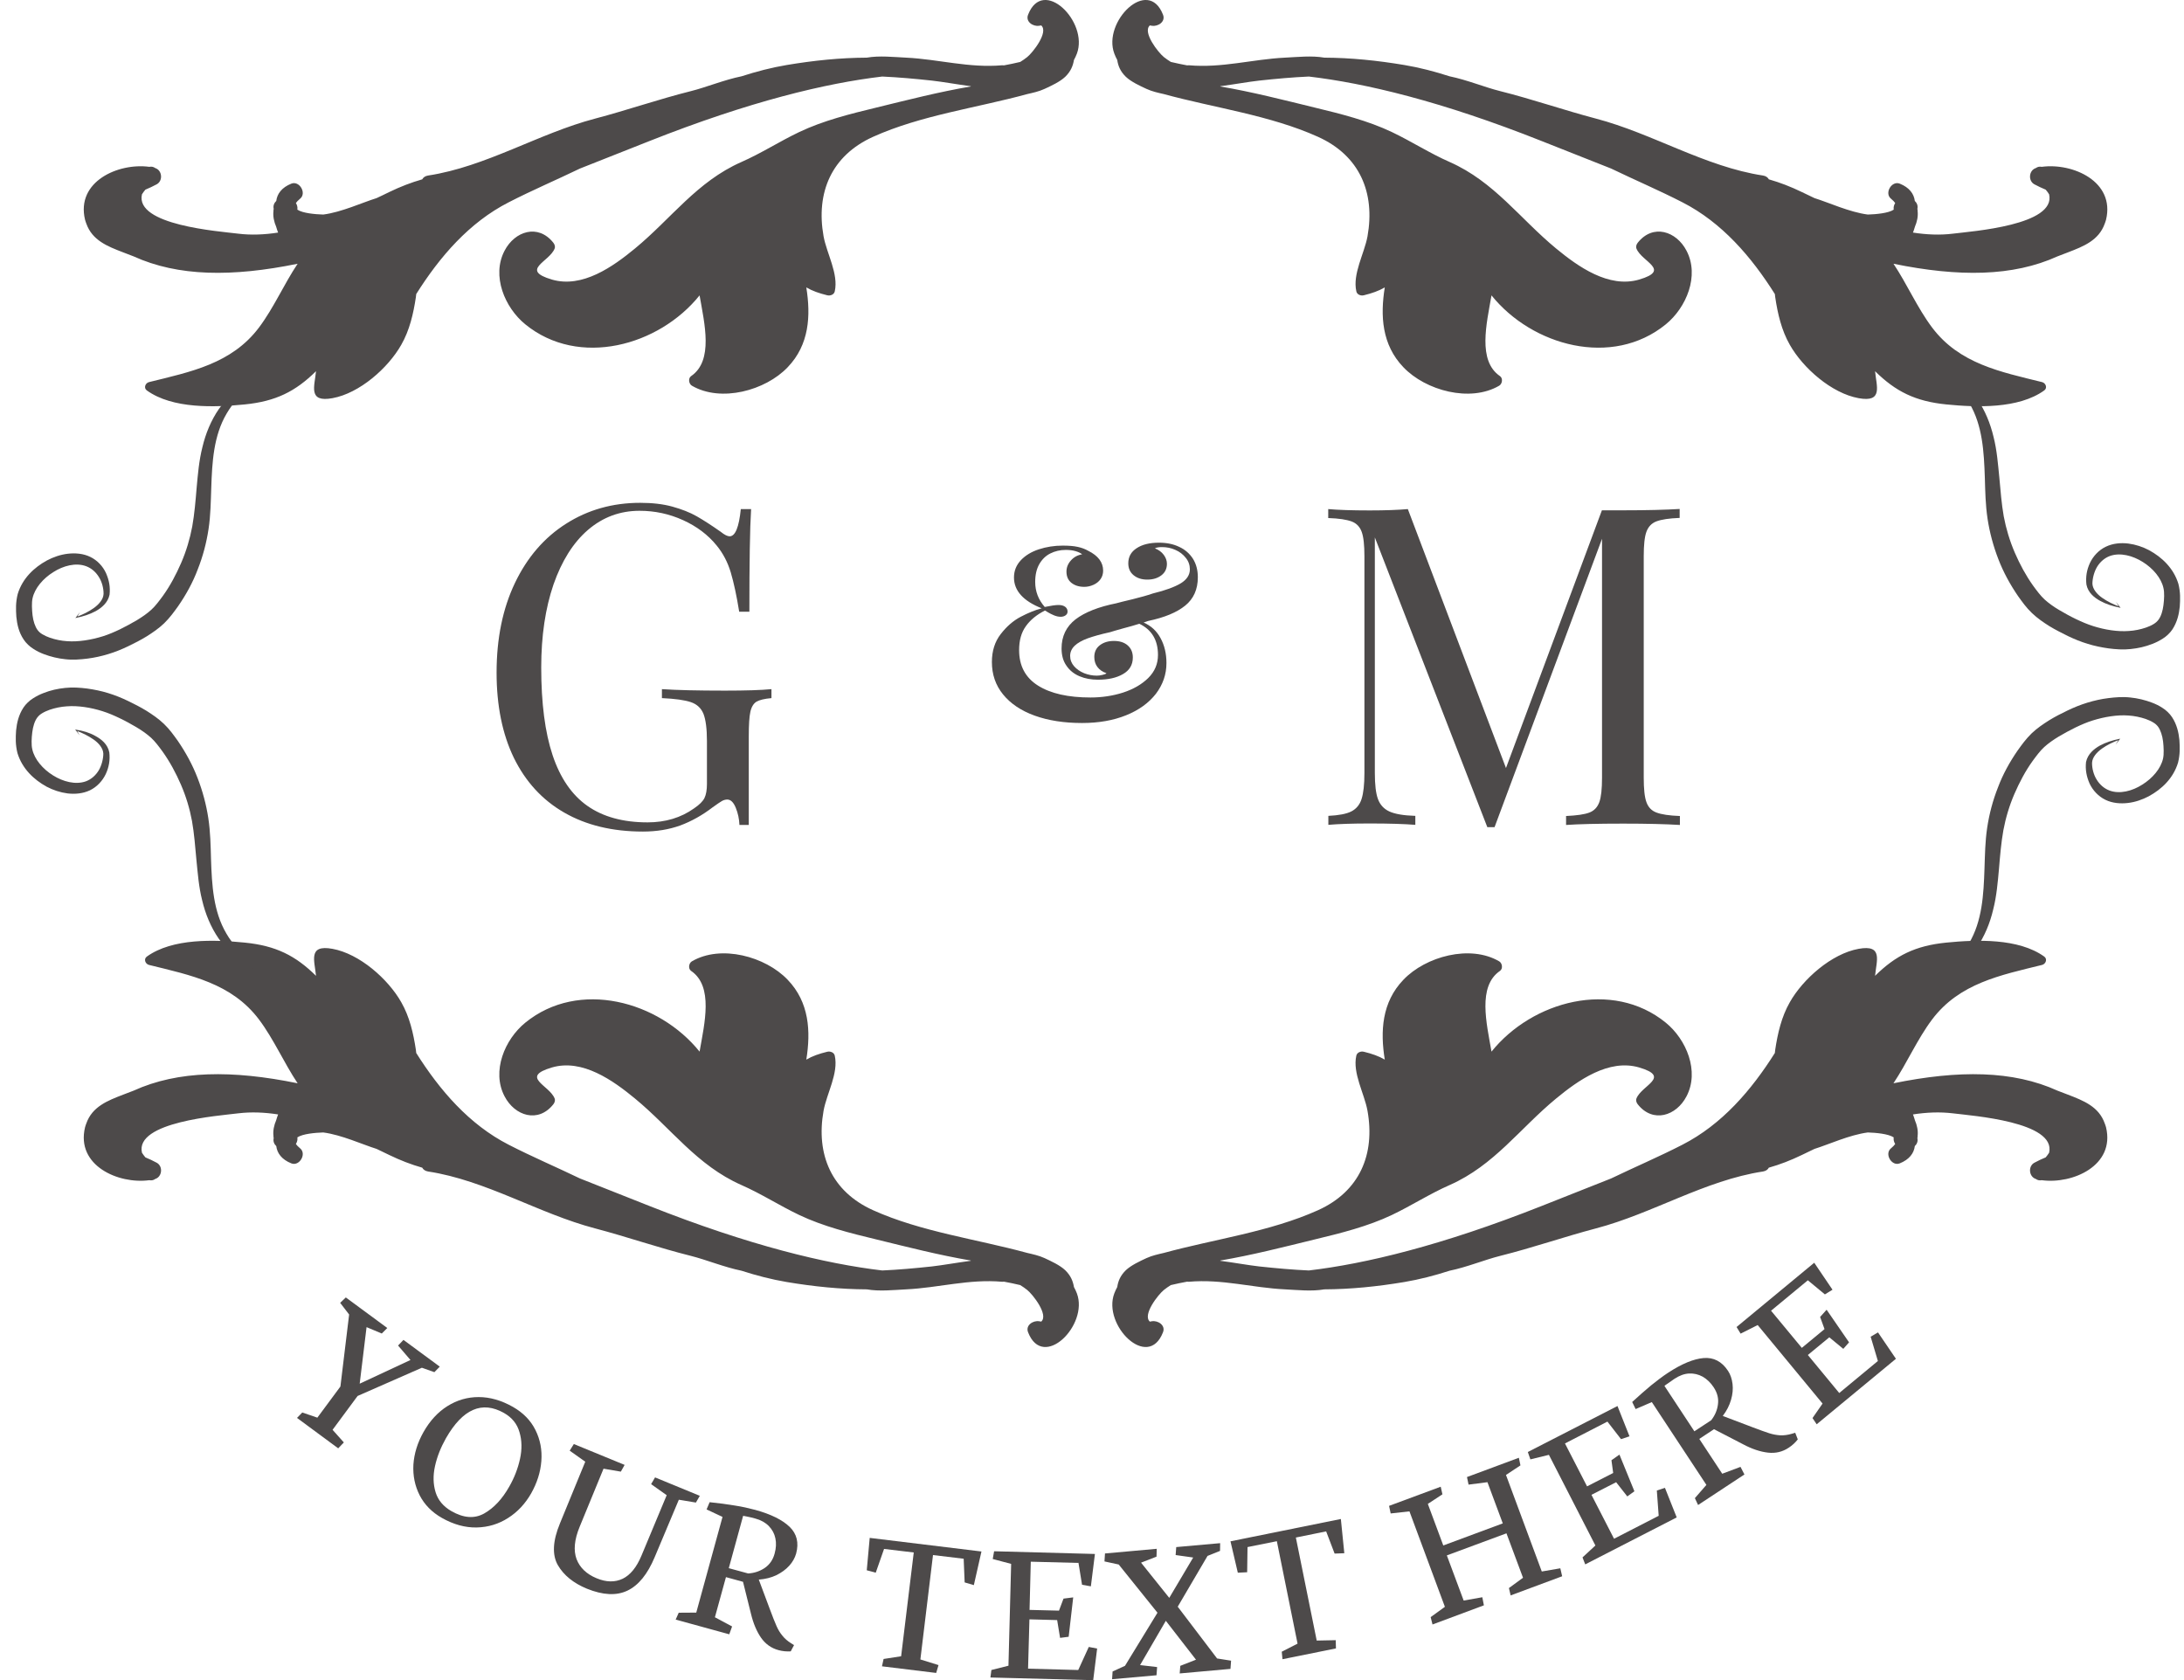 <svg width="91" height="70" viewBox="0 0 91 70" fill="none" xmlns="http://www.w3.org/2000/svg">
<g clip-path="url(#clip0_1287_3596)">
<path d="M49.383 25.233C49.031 25.519 48.52 25.729 47.84 25.872L47.651 25.938C47.958 26.071 48.193 26.286 48.356 26.587C48.52 26.889 48.602 27.231 48.602 27.625C48.602 28.1 48.453 28.524 48.162 28.908C47.866 29.286 47.457 29.587 46.92 29.802C46.389 30.017 45.775 30.124 45.085 30.124C44.339 30.124 43.68 30.022 43.112 29.817C42.545 29.613 42.105 29.316 41.794 28.933C41.482 28.55 41.329 28.1 41.329 27.584C41.329 27.124 41.451 26.735 41.697 26.419C41.942 26.102 42.218 25.861 42.53 25.698C42.842 25.534 43.133 25.417 43.404 25.345C42.632 25.039 42.249 24.609 42.249 24.062C42.249 23.781 42.346 23.546 42.535 23.342C42.724 23.142 42.974 22.989 43.286 22.887C43.598 22.785 43.93 22.733 44.278 22.733C44.528 22.733 44.738 22.749 44.901 22.785C45.065 22.82 45.208 22.872 45.341 22.948C45.755 23.153 45.964 23.429 45.964 23.776C45.964 23.909 45.928 24.027 45.857 24.129C45.785 24.231 45.688 24.308 45.566 24.364C45.443 24.42 45.315 24.451 45.177 24.451C44.962 24.451 44.784 24.395 44.646 24.287C44.508 24.18 44.436 24.021 44.436 23.817C44.436 23.643 44.497 23.49 44.62 23.352C44.743 23.214 44.896 23.127 45.09 23.096C45.029 23.045 44.937 22.999 44.814 22.963C44.692 22.928 44.559 22.912 44.41 22.912C44.17 22.912 43.956 22.963 43.761 23.061C43.567 23.158 43.414 23.311 43.301 23.51C43.189 23.71 43.133 23.955 43.133 24.246C43.133 24.64 43.266 24.987 43.531 25.289C43.782 25.238 43.971 25.207 44.104 25.207C44.221 25.207 44.319 25.233 44.385 25.284C44.451 25.335 44.482 25.401 44.482 25.483C44.482 25.544 44.456 25.596 44.4 25.637C44.344 25.677 44.278 25.698 44.196 25.698C44.104 25.698 44.012 25.677 43.915 25.637C43.818 25.596 43.736 25.555 43.669 25.514C43.603 25.473 43.557 25.447 43.542 25.437C43.194 25.611 42.928 25.831 42.744 26.091C42.555 26.352 42.463 26.684 42.463 27.083C42.463 27.742 42.724 28.233 43.25 28.565C43.777 28.897 44.508 29.061 45.438 29.061C45.908 29.061 46.363 28.994 46.792 28.857C47.222 28.718 47.574 28.514 47.845 28.248C48.116 27.977 48.249 27.66 48.249 27.287C48.249 26.669 47.988 26.235 47.472 25.989C47.278 26.05 47.048 26.117 46.792 26.183C46.537 26.255 46.353 26.306 46.245 26.342C45.867 26.424 45.56 26.511 45.32 26.597C45.085 26.684 44.901 26.787 44.779 26.904C44.656 27.022 44.589 27.165 44.589 27.328C44.589 27.492 44.646 27.635 44.753 27.758C44.86 27.88 44.998 27.977 45.172 28.049C45.341 28.115 45.52 28.151 45.699 28.151C45.77 28.151 45.847 28.141 45.934 28.12C46.02 28.1 46.077 28.08 46.102 28.049C45.939 27.993 45.811 27.906 45.724 27.788C45.637 27.671 45.596 27.533 45.596 27.374C45.596 27.165 45.673 27.001 45.826 26.884C45.98 26.766 46.174 26.705 46.414 26.705C46.654 26.705 46.849 26.766 46.992 26.894C47.135 27.022 47.201 27.19 47.201 27.395C47.201 27.701 47.063 27.931 46.792 28.085C46.521 28.243 46.174 28.32 45.75 28.32C45.468 28.32 45.213 28.274 44.983 28.177C44.753 28.08 44.569 27.936 44.436 27.737C44.298 27.543 44.232 27.303 44.232 27.017C44.232 26.511 44.426 26.107 44.814 25.805C45.203 25.509 45.77 25.284 46.511 25.136C46.639 25.1 46.864 25.044 47.191 24.967C47.518 24.885 47.799 24.809 48.034 24.727C48.561 24.599 48.944 24.456 49.2 24.303C49.45 24.149 49.578 23.955 49.578 23.72C49.578 23.546 49.522 23.383 49.409 23.245C49.297 23.102 49.154 22.989 48.975 22.912C48.796 22.831 48.612 22.795 48.417 22.795C48.29 22.795 48.188 22.81 48.121 22.846C48.274 22.907 48.397 22.994 48.489 23.117C48.576 23.234 48.622 23.362 48.622 23.49C48.622 23.694 48.545 23.853 48.392 23.97C48.239 24.088 48.044 24.149 47.804 24.149C47.569 24.149 47.38 24.088 47.232 23.965C47.084 23.843 47.012 23.679 47.012 23.47C47.012 23.204 47.124 22.994 47.36 22.841C47.59 22.688 47.901 22.611 48.29 22.611C48.607 22.611 48.888 22.667 49.133 22.785C49.378 22.897 49.568 23.066 49.706 23.28C49.843 23.5 49.91 23.756 49.91 24.052C49.91 24.558 49.731 24.952 49.383 25.233Z" fill="#4D4A4A"/>
<path d="M30.657 33.656C30.565 33.431 30.448 33.313 30.304 33.313C30.228 33.313 30.151 33.334 30.079 33.375C30.008 33.416 29.88 33.502 29.696 33.635C29.262 33.968 28.812 34.218 28.347 34.392C27.882 34.56 27.366 34.647 26.788 34.647C25.515 34.647 24.422 34.382 23.507 33.855C22.592 33.329 21.897 32.567 21.411 31.576C20.931 30.584 20.691 29.398 20.691 28.023C20.691 26.603 20.946 25.356 21.457 24.287C21.968 23.219 22.679 22.396 23.589 21.819C24.498 21.241 25.526 20.95 26.676 20.95C27.177 20.95 27.626 21.001 28.015 21.108C28.403 21.216 28.746 21.349 29.032 21.512C29.318 21.676 29.65 21.89 30.028 22.156C30.187 22.284 30.309 22.345 30.401 22.345C30.637 22.345 30.79 21.967 30.867 21.211H31.296C31.245 22.018 31.224 23.444 31.224 25.488H30.8C30.693 24.824 30.575 24.277 30.448 23.848C30.32 23.424 30.125 23.051 29.865 22.734C29.502 22.284 29.032 21.931 28.459 21.671C27.882 21.41 27.284 21.282 26.65 21.282C25.832 21.282 25.117 21.548 24.498 22.079C23.88 22.611 23.405 23.373 23.062 24.354C22.725 25.34 22.551 26.49 22.551 27.809C22.551 29.301 22.709 30.518 23.026 31.468C23.343 32.419 23.829 33.124 24.478 33.579C25.127 34.034 25.965 34.264 26.982 34.264C27.729 34.264 28.372 34.07 28.919 33.681C29.144 33.528 29.287 33.385 29.354 33.247C29.42 33.109 29.456 32.915 29.456 32.664V30.875C29.456 30.359 29.405 29.986 29.313 29.746C29.216 29.506 29.042 29.342 28.787 29.255C28.531 29.168 28.127 29.112 27.58 29.087V28.713C28.194 28.754 29.068 28.775 30.207 28.775C31.081 28.775 31.725 28.754 32.144 28.713V29.087C31.853 29.112 31.649 29.163 31.521 29.235C31.398 29.311 31.311 29.45 31.265 29.659C31.219 29.863 31.199 30.206 31.199 30.686V34.371H30.81C30.8 34.121 30.749 33.881 30.657 33.656Z" fill="#4D4A4A"/>
<path d="M69.02 21.722C68.816 21.799 68.678 21.947 68.601 22.157C68.524 22.366 68.489 22.708 68.489 23.174V32.404C68.489 32.869 68.524 33.212 68.601 33.421C68.678 33.636 68.816 33.779 69.02 33.855C69.224 33.932 69.546 33.983 69.996 33.999V34.372C69.413 34.336 68.626 34.316 67.635 34.316C66.572 34.316 65.775 34.336 65.253 34.372V33.999C65.703 33.978 66.025 33.932 66.224 33.855C66.424 33.779 66.562 33.631 66.638 33.421C66.715 33.212 66.751 32.869 66.751 32.404V22.448L62.273 34.464H61.972L57.285 22.392V32.21C57.285 32.69 57.326 33.048 57.413 33.288C57.5 33.528 57.658 33.702 57.888 33.809C58.123 33.917 58.481 33.978 58.972 33.993V34.367C58.532 34.331 57.898 34.31 57.076 34.31C56.334 34.31 55.762 34.331 55.348 34.367V33.993C55.778 33.973 56.099 33.912 56.304 33.809C56.513 33.702 56.657 33.528 56.733 33.288C56.81 33.048 56.851 32.685 56.851 32.21V23.179C56.851 22.713 56.815 22.371 56.738 22.162C56.662 21.952 56.524 21.804 56.319 21.727C56.115 21.651 55.793 21.599 55.343 21.584V21.211C55.747 21.247 56.324 21.267 57.071 21.267C57.725 21.267 58.256 21.247 58.66 21.211L62.749 32L66.746 21.262H67.625C68.616 21.262 69.403 21.242 69.986 21.206V21.579C69.552 21.594 69.224 21.645 69.02 21.722Z" fill="#4D4A4A"/>
<path d="M42.837 0.613C42.719 0.91 43.051 1.114 43.296 1.073C43.312 1.073 43.327 1.068 43.337 1.068C43.353 1.063 43.368 1.058 43.383 1.058C43.705 1.339 43.031 2.193 42.801 2.377C42.709 2.448 42.612 2.52 42.509 2.581C42.285 2.637 42.06 2.678 41.83 2.724C41.809 2.719 41.784 2.719 41.763 2.719C40.373 2.842 39.116 2.469 37.756 2.402C37.23 2.377 36.642 2.31 36.115 2.402C35.006 2.407 33.908 2.52 32.778 2.709C32.139 2.816 31.516 2.98 30.897 3.179C30.171 3.327 29.42 3.639 28.786 3.797C27.437 4.135 26.134 4.59 24.795 4.942C22.439 5.561 20.256 6.946 17.834 7.314C17.711 7.334 17.634 7.396 17.593 7.472C17.128 7.605 16.689 7.774 16.213 8.004C16.04 8.091 15.866 8.172 15.692 8.254C15.099 8.438 14.23 8.842 13.469 8.939C13.126 8.929 12.61 8.883 12.39 8.735C12.406 8.638 12.38 8.54 12.329 8.459C12.365 8.408 12.421 8.346 12.503 8.28C12.789 8.05 12.477 7.518 12.14 7.651C11.741 7.81 11.547 8.075 11.511 8.372C11.424 8.454 11.373 8.571 11.404 8.704C11.394 8.735 11.394 8.765 11.394 8.796C11.368 9.011 11.419 9.246 11.506 9.445C11.521 9.491 11.532 9.537 11.547 9.578C11.557 9.614 11.573 9.655 11.588 9.69C11.031 9.777 10.469 9.803 9.927 9.736C9.114 9.634 5.618 9.384 5.915 8.096C5.956 8.029 6.007 7.963 6.058 7.902C6.216 7.835 6.375 7.764 6.533 7.677C6.799 7.528 6.758 7.094 6.467 7.002C6.405 6.956 6.324 6.93 6.221 6.951C4.933 6.777 3.16 7.559 3.543 9.154C3.559 9.215 3.579 9.266 3.599 9.322C3.533 9.256 3.461 9.195 3.395 9.123C3.395 9.123 3.467 9.2 3.599 9.322C3.845 10.012 4.473 10.263 5.128 10.513C5.276 10.569 5.424 10.626 5.567 10.682C7.422 11.525 9.676 11.546 12.401 10.989C11.828 11.847 11.409 12.823 10.791 13.646C9.651 15.159 7.944 15.491 6.206 15.921C6.053 15.962 5.976 16.166 6.119 16.268C7.192 17.04 8.946 16.974 10.193 16.851C11.491 16.723 12.314 16.309 13.167 15.466C13.111 16.089 12.82 16.779 13.852 16.59C14.982 16.386 16.172 15.333 16.719 14.367C17.067 13.759 17.225 13.069 17.328 12.384C17.333 12.343 17.338 12.297 17.343 12.251C18.319 10.702 19.546 9.271 21.197 8.428C22.173 7.927 23.18 7.498 24.166 7.022C25.096 6.654 26.052 6.276 27.044 5.883C31.25 4.217 34.419 3.465 36.76 3.189C37.439 3.22 38.119 3.281 38.83 3.358C39.279 3.409 39.846 3.511 40.45 3.593C40.45 3.598 40.45 3.598 40.45 3.603C39.126 3.828 37.812 4.165 36.514 4.482C35.436 4.743 34.301 5.024 33.294 5.505C32.471 5.898 31.725 6.384 30.887 6.752C29.037 7.569 27.969 9.108 26.456 10.355C25.551 11.101 24.268 12.021 22.996 11.648C21.651 11.249 22.888 10.912 23.108 10.36C23.144 10.273 23.108 10.181 23.057 10.115C22.423 9.312 21.447 9.629 21.023 10.447C20.476 11.489 21.028 12.813 21.887 13.513C24.12 15.333 27.457 14.413 29.149 12.307C29.354 13.483 29.737 15.026 28.797 15.67C28.664 15.762 28.7 15.992 28.827 16.069C30.039 16.779 31.894 16.273 32.819 15.302C33.724 14.362 33.785 13.15 33.596 11.975C33.851 12.123 34.133 12.22 34.465 12.302C34.587 12.333 34.751 12.282 34.782 12.139C34.945 11.413 34.449 10.569 34.316 9.849C33.989 8.024 34.644 6.481 36.381 5.699C38.38 4.799 40.69 4.498 42.801 3.92C43.046 3.864 43.286 3.813 43.521 3.705C43.797 3.578 44.165 3.409 44.385 3.199C44.615 2.975 44.707 2.745 44.748 2.499C44.794 2.417 44.835 2.325 44.871 2.233C45.366 0.91 43.46 -0.992 42.837 0.613Z" fill="#4D4A4A"/>
<path d="M48.459 0.613C48.576 0.91 48.244 1.114 47.999 1.073C47.983 1.073 47.968 1.068 47.958 1.068C47.942 1.063 47.927 1.058 47.912 1.058C47.59 1.339 48.264 2.193 48.494 2.377C48.586 2.448 48.684 2.52 48.786 2.581C49.011 2.637 49.236 2.678 49.465 2.724C49.486 2.719 49.511 2.719 49.532 2.719C50.922 2.842 52.179 2.469 53.539 2.402C54.065 2.377 54.653 2.31 55.18 2.402C56.289 2.407 57.388 2.52 58.517 2.709C59.156 2.816 59.779 2.98 60.398 3.179C61.124 3.327 61.87 3.639 62.509 3.797C63.858 4.135 65.161 4.59 66.5 4.942C68.857 5.561 71.039 6.946 73.462 7.314C73.584 7.334 73.661 7.396 73.702 7.472C74.167 7.605 74.606 7.774 75.082 8.004C75.255 8.091 75.429 8.172 75.603 8.254C76.196 8.438 77.065 8.842 77.826 8.939C78.169 8.929 78.685 8.883 78.905 8.735C78.889 8.638 78.915 8.54 78.966 8.459C78.93 8.408 78.874 8.346 78.792 8.28C78.506 8.05 78.818 7.518 79.155 7.651C79.554 7.81 79.748 8.075 79.784 8.372C79.871 8.454 79.922 8.571 79.891 8.704C79.901 8.735 79.901 8.765 79.901 8.796C79.927 9.011 79.876 9.246 79.789 9.445C79.774 9.491 79.763 9.537 79.748 9.578C79.738 9.614 79.722 9.655 79.707 9.69C80.264 9.777 80.826 9.803 81.368 9.736C82.181 9.634 85.677 9.384 85.38 8.096C85.34 8.029 85.288 7.963 85.237 7.902C85.079 7.835 84.92 7.764 84.762 7.677C84.496 7.528 84.537 7.094 84.828 7.002C84.89 6.956 84.972 6.93 85.074 6.951C86.362 6.777 88.135 7.559 87.752 9.154C87.737 9.215 87.716 9.266 87.696 9.322C87.762 9.256 87.834 9.195 87.9 9.123C87.9 9.123 87.829 9.2 87.696 9.322C87.45 10.012 86.822 10.263 86.168 10.513C86.019 10.569 85.871 10.626 85.728 10.682C83.873 11.525 81.619 11.546 78.895 10.989C79.467 11.847 79.886 12.823 80.504 13.646C81.644 15.159 83.351 15.491 85.089 15.921C85.242 15.962 85.319 16.166 85.176 16.268C84.103 17.04 82.35 16.974 81.103 16.851C79.804 16.723 78.981 16.309 78.128 15.466C78.184 16.089 78.475 16.779 77.443 16.59C76.314 16.386 75.123 15.333 74.576 14.367C74.228 13.759 74.07 13.069 73.968 12.384C73.963 12.343 73.957 12.297 73.952 12.251C72.976 10.702 71.749 9.271 70.099 8.428C69.122 7.927 68.115 7.498 67.129 7.022C66.199 6.654 65.243 6.276 64.252 5.883C60.045 4.211 56.876 3.465 54.536 3.189C53.856 3.22 53.176 3.281 52.466 3.358C52.016 3.409 51.449 3.511 50.846 3.593C50.846 3.598 50.846 3.598 50.846 3.603C52.169 3.828 53.483 4.165 54.781 4.482C55.859 4.743 56.994 5.024 58.001 5.505C58.824 5.898 59.57 6.384 60.408 6.752C62.258 7.569 63.327 9.108 64.839 10.355C65.744 11.101 67.027 12.021 68.299 11.648C69.644 11.249 68.407 10.912 68.187 10.36C68.151 10.273 68.187 10.181 68.238 10.115C68.872 9.312 69.848 9.629 70.272 10.447C70.819 11.489 70.267 12.813 69.409 13.513C67.175 15.333 63.838 14.413 62.146 12.307C61.941 13.483 61.558 15.026 62.498 15.67C62.631 15.762 62.596 15.992 62.468 16.069C61.257 16.779 59.401 16.273 58.476 15.302C57.572 14.362 57.51 13.15 57.699 11.975C57.444 12.123 57.163 12.22 56.83 12.302C56.708 12.333 56.544 12.282 56.514 12.139C56.35 11.413 56.846 10.569 56.979 9.849C57.306 8.024 56.652 6.481 54.914 5.699C52.915 4.799 50.605 4.498 48.494 3.92C48.249 3.864 48.009 3.813 47.774 3.705C47.498 3.578 47.13 3.409 46.91 3.199C46.68 2.975 46.588 2.745 46.552 2.499C46.506 2.417 46.465 2.325 46.43 2.233C45.929 0.91 47.835 -0.992 48.459 0.613Z" fill="#4D4A4A"/>
<path d="M11.889 15.42C11.792 15.318 11.644 15.298 11.516 15.344C11.389 15.384 11.276 15.456 11.164 15.538C10.939 15.701 10.714 15.86 10.504 16.039C10.085 16.386 9.702 16.78 9.441 17.235C8.9 18.155 8.838 19.243 8.802 20.342C8.782 20.894 8.777 21.462 8.69 22.039C8.603 22.616 8.455 23.179 8.24 23.721C8.036 24.267 7.75 24.784 7.417 25.264C7.244 25.504 7.08 25.734 6.84 25.969C6.61 26.189 6.359 26.358 6.109 26.516C5.859 26.669 5.598 26.802 5.342 26.925C5.077 27.053 4.801 27.165 4.514 27.252C4.228 27.339 3.932 27.405 3.64 27.441C3.354 27.477 3.032 27.503 2.725 27.467C2.419 27.436 2.117 27.365 1.821 27.252C1.673 27.196 1.524 27.124 1.386 27.032C1.243 26.945 1.085 26.797 0.988 26.649C0.778 26.337 0.712 26.005 0.681 25.698C0.661 25.387 0.65 25.106 0.737 24.753C0.937 24.094 1.422 23.644 1.954 23.352C2.225 23.209 2.521 23.107 2.828 23.071C3.134 23.036 3.472 23.061 3.763 23.204C4.059 23.347 4.289 23.598 4.417 23.879C4.545 24.17 4.601 24.456 4.565 24.779C4.494 25.116 4.233 25.325 3.988 25.463C3.732 25.601 3.461 25.683 3.191 25.739L3.139 25.75L3.17 25.714L3.334 25.499L3.201 25.729L3.18 25.704C3.441 25.612 3.691 25.489 3.906 25.336C4.121 25.182 4.305 24.973 4.315 24.748C4.32 24.518 4.249 24.242 4.121 24.043C3.993 23.833 3.809 23.674 3.594 23.593C3.16 23.429 2.634 23.572 2.22 23.838C1.8 24.099 1.448 24.503 1.356 24.927C1.315 25.111 1.33 25.402 1.356 25.637C1.386 25.877 1.458 26.102 1.565 26.25C1.627 26.327 1.673 26.373 1.77 26.429C1.862 26.485 1.969 26.532 2.082 26.572C2.306 26.649 2.552 26.7 2.797 26.715C3.267 26.751 3.809 26.659 4.284 26.511C4.53 26.434 4.765 26.332 5 26.22C5.24 26.102 5.475 25.974 5.7 25.842C5.92 25.709 6.135 25.561 6.308 25.402C6.472 25.254 6.635 25.034 6.789 24.825C7.095 24.4 7.341 23.93 7.55 23.45C7.76 22.964 7.913 22.453 8.01 21.937C8.102 21.421 8.148 20.874 8.194 20.317C8.245 19.765 8.291 19.192 8.434 18.63C8.567 18.068 8.792 17.516 9.124 17.035C9.467 16.555 9.912 16.177 10.387 15.875C10.622 15.722 10.867 15.584 11.113 15.451C11.24 15.384 11.368 15.323 11.516 15.303C11.644 15.252 11.808 15.303 11.889 15.42Z" fill="#4D4A4A"/>
<path d="M79.6 15.016C79.682 14.898 79.84 14.847 79.983 14.878C80.126 14.898 80.259 14.964 80.387 15.026C80.632 15.164 80.878 15.297 81.113 15.45C81.588 15.757 82.033 16.13 82.375 16.61C82.707 17.091 82.932 17.643 83.065 18.205C83.208 18.767 83.249 19.34 83.305 19.892C83.356 20.444 83.397 20.99 83.489 21.512C83.586 22.028 83.74 22.539 83.949 23.024C84.159 23.51 84.409 23.975 84.711 24.399C84.864 24.609 85.028 24.829 85.191 24.977C85.365 25.135 85.575 25.284 85.799 25.416C86.024 25.549 86.254 25.677 86.5 25.795C86.735 25.907 86.97 26.009 87.215 26.086C87.696 26.239 88.232 26.326 88.703 26.29C88.948 26.275 89.193 26.224 89.418 26.147C89.531 26.107 89.638 26.061 89.73 26.004C89.822 25.948 89.873 25.902 89.934 25.825C90.047 25.677 90.113 25.452 90.144 25.212C90.174 24.977 90.19 24.686 90.144 24.502C90.052 24.077 89.699 23.674 89.28 23.413C88.866 23.152 88.34 23.009 87.905 23.168C87.691 23.249 87.507 23.408 87.379 23.617C87.256 23.822 87.184 24.098 87.184 24.323C87.195 24.548 87.379 24.762 87.593 24.91C87.813 25.064 88.064 25.186 88.319 25.279L88.299 25.304L88.166 25.074L88.329 25.289L88.36 25.325L88.309 25.314C88.038 25.258 87.762 25.176 87.512 25.038C87.266 24.905 87.001 24.696 86.934 24.353C86.898 24.031 86.949 23.74 87.082 23.454C87.215 23.173 87.445 22.922 87.742 22.779C88.038 22.636 88.37 22.61 88.677 22.646C88.989 22.687 89.28 22.784 89.551 22.927C90.082 23.219 90.568 23.674 90.767 24.328C90.854 24.68 90.844 24.962 90.824 25.273C90.793 25.58 90.721 25.912 90.517 26.224C90.42 26.372 90.261 26.52 90.118 26.607C89.975 26.699 89.832 26.771 89.684 26.827C89.387 26.945 89.086 27.011 88.779 27.042C88.467 27.078 88.15 27.052 87.864 27.016C87.568 26.975 87.271 26.914 86.99 26.827C86.704 26.74 86.428 26.628 86.162 26.5C85.907 26.372 85.646 26.244 85.396 26.091C85.145 25.933 84.895 25.764 84.665 25.544C84.419 25.309 84.261 25.079 84.087 24.839C83.755 24.353 83.474 23.842 83.264 23.295C83.055 22.754 82.901 22.186 82.815 21.614C82.728 21.036 82.718 20.469 82.702 19.917C82.666 18.818 82.605 17.73 82.063 16.81C81.803 16.355 81.419 15.961 81 15.614C80.791 15.44 80.566 15.276 80.341 15.113C80.228 15.036 80.116 14.959 79.988 14.918C79.845 14.893 79.697 14.913 79.6 15.016Z" fill="#4D4A4A"/>
<path d="M42.837 55.51C42.719 55.214 43.051 55.009 43.296 55.05C43.312 55.05 43.327 55.055 43.337 55.055C43.353 55.06 43.368 55.066 43.383 55.066C43.705 54.785 43.031 53.931 42.801 53.747C42.709 53.675 42.612 53.604 42.509 53.543C42.285 53.486 42.06 53.446 41.83 53.4C41.809 53.405 41.784 53.405 41.763 53.405C40.373 53.282 39.116 53.655 37.756 53.721C37.23 53.747 36.642 53.813 36.115 53.721C35.006 53.716 33.908 53.604 32.778 53.415C32.139 53.307 31.516 53.144 30.897 52.945C30.171 52.796 29.42 52.485 28.786 52.326C27.437 51.989 26.134 51.534 24.795 51.181C22.439 50.563 20.256 49.178 17.834 48.81C17.711 48.789 17.634 48.728 17.593 48.651C17.128 48.519 16.689 48.35 16.213 48.12C16.04 48.033 15.866 47.951 15.692 47.869C15.099 47.685 14.23 47.282 13.469 47.184C13.126 47.195 12.61 47.241 12.39 47.389C12.406 47.486 12.38 47.583 12.329 47.665C12.365 47.716 12.421 47.777 12.503 47.844C12.789 48.074 12.477 48.605 12.14 48.472C11.741 48.314 11.547 48.048 11.511 47.752C11.424 47.67 11.373 47.553 11.404 47.42C11.394 47.389 11.394 47.358 11.394 47.328C11.368 47.113 11.419 46.878 11.506 46.678C11.521 46.633 11.532 46.587 11.547 46.546C11.557 46.51 11.573 46.469 11.588 46.433C11.031 46.346 10.469 46.321 9.927 46.387C9.114 46.489 5.618 46.74 5.915 48.028C5.956 48.094 6.007 48.161 6.058 48.222C6.216 48.288 6.375 48.36 6.533 48.447C6.799 48.595 6.758 49.03 6.467 49.122C6.405 49.168 6.324 49.193 6.221 49.173C4.933 49.346 3.16 48.565 3.543 46.97C3.559 46.908 3.579 46.857 3.599 46.801C3.533 46.868 3.461 46.929 3.395 47.001C3.395 47.001 3.467 46.924 3.599 46.801C3.845 46.111 4.473 45.861 5.128 45.61C5.276 45.554 5.424 45.498 5.567 45.442C7.422 44.598 9.676 44.578 12.401 45.135C11.828 44.276 11.409 43.3 10.791 42.477C9.651 40.965 7.944 40.632 6.206 40.203C6.053 40.162 5.976 39.958 6.119 39.855C7.192 39.084 8.946 39.15 10.193 39.273C11.491 39.401 12.314 39.815 13.167 40.658C13.111 40.034 12.82 39.344 13.852 39.533C14.982 39.738 16.172 40.791 16.719 41.757C17.067 42.365 17.225 43.055 17.328 43.74C17.333 43.781 17.338 43.827 17.343 43.873C18.319 45.421 19.546 46.852 21.197 47.696C22.173 48.197 23.18 48.626 24.166 49.101C25.096 49.469 26.052 49.847 27.044 50.241C31.25 51.907 34.419 52.658 36.76 52.934C37.439 52.904 38.119 52.842 38.83 52.766C39.279 52.715 39.846 52.612 40.45 52.531C40.45 52.526 40.45 52.526 40.45 52.52C39.126 52.295 37.812 51.958 36.514 51.641C35.436 51.381 34.301 51.099 33.294 50.619C32.471 50.226 31.725 49.74 30.887 49.372C29.037 48.554 27.969 47.016 26.456 45.769C25.551 45.023 24.268 44.103 22.996 44.476C21.651 44.874 22.888 45.212 23.108 45.764C23.144 45.851 23.108 45.943 23.057 46.009C22.423 46.811 21.447 46.495 21.023 45.677C20.476 44.634 21.028 43.31 21.887 42.61C24.12 40.791 27.457 41.711 29.149 43.816C29.354 42.641 29.737 41.097 28.797 40.453C28.664 40.361 28.7 40.131 28.827 40.055C30.039 39.344 31.894 39.85 32.819 40.821C33.724 41.762 33.785 42.973 33.596 44.149C33.851 44 34.133 43.903 34.465 43.822C34.587 43.791 34.751 43.842 34.782 43.985C34.945 44.711 34.449 45.554 34.316 46.275C33.989 48.099 34.644 49.643 36.381 50.425C38.38 51.324 40.69 51.626 42.801 52.203C43.046 52.26 43.286 52.311 43.521 52.418C43.797 52.546 44.165 52.715 44.385 52.924C44.615 53.149 44.707 53.379 44.748 53.624C44.794 53.706 44.835 53.798 44.871 53.89C45.366 55.214 43.46 57.115 42.837 55.51Z" fill="#4D4A4A"/>
<path d="M48.458 55.51C48.576 55.214 48.244 55.009 47.998 55.05C47.983 55.05 47.968 55.055 47.958 55.055C47.942 55.06 47.927 55.066 47.911 55.066C47.59 54.785 48.264 53.931 48.494 53.747C48.586 53.675 48.683 53.604 48.785 53.543C49.01 53.486 49.235 53.446 49.465 53.4C49.486 53.405 49.511 53.405 49.532 53.405C50.922 53.282 52.179 53.655 53.539 53.721C54.065 53.747 54.653 53.813 55.179 53.721C56.288 53.716 57.387 53.604 58.517 53.415C59.156 53.307 59.779 53.144 60.398 52.945C61.123 52.796 61.87 52.485 62.508 52.326C63.858 51.989 65.161 51.534 66.5 51.181C68.856 50.563 71.039 49.178 73.461 48.81C73.584 48.789 73.661 48.728 73.701 48.651C74.167 48.519 74.606 48.35 75.082 48.12C75.255 48.033 75.429 47.951 75.603 47.869C76.196 47.685 77.065 47.282 77.826 47.184C78.168 47.195 78.685 47.241 78.904 47.389C78.889 47.486 78.915 47.583 78.966 47.665C78.93 47.716 78.874 47.777 78.792 47.844C78.506 48.074 78.818 48.605 79.155 48.472C79.554 48.314 79.748 48.048 79.784 47.752C79.871 47.67 79.922 47.553 79.891 47.42C79.901 47.389 79.901 47.358 79.901 47.328C79.927 47.113 79.876 46.878 79.789 46.678C79.773 46.633 79.763 46.587 79.748 46.546C79.738 46.51 79.722 46.469 79.707 46.433C80.264 46.346 80.826 46.321 81.368 46.387C82.181 46.489 85.677 46.74 85.38 48.028C85.339 48.094 85.288 48.161 85.237 48.222C85.079 48.288 84.92 48.36 84.762 48.447C84.496 48.595 84.537 49.03 84.828 49.122C84.889 49.168 84.971 49.193 85.073 49.173C86.361 49.346 88.135 48.565 87.752 46.97C87.736 46.908 87.716 46.857 87.695 46.801C87.762 46.868 87.833 46.929 87.9 47.001C87.9 47.001 87.828 46.924 87.695 46.801C87.45 46.111 86.821 45.861 86.167 45.61C86.019 45.554 85.871 45.498 85.728 45.442C83.872 44.598 81.618 44.578 78.894 45.135C79.467 44.276 79.886 43.3 80.504 42.477C81.644 40.965 83.351 40.632 85.089 40.203C85.242 40.162 85.319 39.958 85.176 39.855C84.102 39.084 82.349 39.15 81.102 39.273C79.804 39.401 78.981 39.815 78.128 40.658C78.184 40.034 78.475 39.344 77.443 39.533C76.313 39.738 75.122 40.791 74.576 41.757C74.228 42.365 74.07 43.055 73.967 43.74C73.962 43.781 73.957 43.827 73.952 43.873C72.976 45.421 71.749 46.852 70.098 47.696C69.122 48.197 68.115 48.626 67.129 49.101C66.199 49.469 65.243 49.847 64.251 50.241C60.045 51.907 56.876 52.658 54.535 52.934C53.856 52.904 53.176 52.842 52.465 52.766C52.016 52.715 51.448 52.612 50.845 52.531C50.845 52.526 50.845 52.526 50.845 52.52C52.169 52.295 53.483 51.958 54.781 51.641C55.859 51.381 56.994 51.099 58.001 50.619C58.824 50.226 59.57 49.74 60.408 49.372C62.258 48.554 63.326 47.016 64.839 45.769C65.744 45.023 67.027 44.103 68.299 44.476C69.643 44.874 68.407 45.212 68.187 45.764C68.151 45.851 68.187 45.943 68.238 46.009C68.872 46.811 69.848 46.495 70.272 45.677C70.819 44.634 70.267 43.31 69.408 42.61C67.175 40.791 63.837 41.711 62.146 43.816C61.941 42.641 61.558 41.097 62.498 40.453C62.631 40.361 62.595 40.131 62.468 40.055C61.256 39.344 59.401 39.85 58.476 40.821C57.571 41.762 57.51 42.973 57.699 44.149C57.444 44 57.162 43.903 56.83 43.822C56.708 43.791 56.544 43.842 56.513 43.985C56.35 44.711 56.846 45.554 56.978 46.275C57.306 48.099 56.651 49.643 54.914 50.425C52.915 51.324 50.605 51.626 48.494 52.203C48.249 52.26 48.009 52.311 47.773 52.418C47.498 52.546 47.13 52.715 46.91 52.924C46.68 53.149 46.588 53.379 46.552 53.624C46.506 53.706 46.465 53.798 46.429 53.89C45.928 55.214 47.835 57.115 48.458 55.51Z" fill="#4D4A4A"/>
<path d="M11.889 40.704C11.808 40.821 11.649 40.872 11.506 40.842C11.363 40.821 11.23 40.755 11.102 40.694C10.857 40.556 10.612 40.423 10.377 40.269C9.901 39.963 9.457 39.59 9.114 39.109C8.782 38.629 8.557 38.077 8.424 37.514C8.281 36.952 8.24 36.38 8.184 35.828C8.133 35.276 8.092 34.729 8 34.208C7.903 33.686 7.75 33.18 7.54 32.695C7.33 32.209 7.08 31.744 6.778 31.32C6.625 31.11 6.462 30.891 6.298 30.742C6.124 30.584 5.915 30.436 5.69 30.303C5.465 30.17 5.235 30.042 4.99 29.925C4.755 29.812 4.519 29.71 4.274 29.633C3.794 29.48 3.257 29.393 2.787 29.429C2.541 29.444 2.296 29.495 2.071 29.572C1.959 29.613 1.851 29.659 1.759 29.715C1.667 29.771 1.616 29.817 1.555 29.894C1.443 30.042 1.376 30.267 1.345 30.507C1.315 30.742 1.3 31.034 1.345 31.218C1.438 31.642 1.79 32.046 2.209 32.306C2.623 32.567 3.15 32.71 3.584 32.552C3.799 32.47 3.983 32.312 4.111 32.102C4.233 31.898 4.305 31.622 4.305 31.397C4.295 31.172 4.111 30.957 3.896 30.809C3.676 30.655 3.426 30.533 3.17 30.441L3.191 30.415L3.323 30.645L3.16 30.431L3.129 30.395L3.18 30.405C3.451 30.446 3.727 30.523 3.978 30.666C4.223 30.799 4.489 31.008 4.555 31.351C4.591 31.673 4.54 31.964 4.407 32.25C4.274 32.531 4.044 32.782 3.753 32.925C3.456 33.068 3.124 33.093 2.817 33.058C2.506 33.017 2.214 32.92 1.943 32.777C1.412 32.485 0.926 32.03 0.727 31.376C0.64 31.023 0.65 30.742 0.671 30.431C0.702 30.124 0.773 29.792 0.978 29.48C1.075 29.332 1.233 29.184 1.376 29.097C1.519 29.005 1.662 28.933 1.811 28.877C2.107 28.759 2.409 28.693 2.715 28.662C3.027 28.627 3.344 28.652 3.63 28.688C3.927 28.729 4.223 28.79 4.504 28.877C4.79 28.964 5.066 29.076 5.332 29.204C5.588 29.327 5.848 29.46 6.099 29.613C6.349 29.771 6.6 29.94 6.83 30.16C7.075 30.395 7.233 30.625 7.407 30.865C7.739 31.351 8.02 31.862 8.23 32.409C8.44 32.95 8.593 33.518 8.68 34.09C8.767 34.668 8.777 35.235 8.792 35.787C8.828 36.886 8.889 37.974 9.431 38.894C9.692 39.349 10.075 39.743 10.494 40.09C10.704 40.264 10.929 40.428 11.153 40.591C11.266 40.668 11.378 40.745 11.506 40.785C11.644 40.826 11.787 40.806 11.889 40.704Z" fill="#4D4A4A"/>
<path d="M79.6 41.108C79.697 41.21 79.845 41.23 79.973 41.184C80.1 41.143 80.213 41.072 80.325 40.99C80.55 40.826 80.775 40.668 80.985 40.489C81.404 40.142 81.787 39.748 82.048 39.293C82.59 38.373 82.651 37.285 82.687 36.186C82.707 35.634 82.712 35.066 82.799 34.489C82.886 33.911 83.034 33.349 83.249 32.807C83.453 32.26 83.74 31.744 84.072 31.264C84.246 31.023 84.409 30.794 84.649 30.558C84.879 30.339 85.13 30.17 85.38 30.012C85.631 29.858 85.891 29.725 86.147 29.603C86.412 29.475 86.689 29.363 86.975 29.276C87.261 29.189 87.557 29.122 87.849 29.087C88.135 29.051 88.457 29.025 88.764 29.061C89.07 29.092 89.372 29.163 89.668 29.276C89.817 29.332 89.965 29.403 90.103 29.495C90.246 29.582 90.404 29.73 90.501 29.879C90.706 30.191 90.777 30.523 90.808 30.829C90.828 31.141 90.839 31.422 90.752 31.775C90.552 32.434 90.067 32.884 89.535 33.175C89.264 33.318 88.968 33.421 88.661 33.456C88.355 33.492 88.017 33.467 87.726 33.324C87.43 33.18 87.2 32.93 87.067 32.649C86.939 32.358 86.883 32.071 86.918 31.749C86.99 31.412 87.251 31.202 87.496 31.064C87.752 30.926 88.022 30.845 88.293 30.788L88.344 30.778L88.314 30.814L88.15 31.029L88.283 30.799L88.304 30.824C88.043 30.916 87.793 31.039 87.578 31.192C87.363 31.346 87.179 31.555 87.169 31.78C87.164 32.01 87.235 32.286 87.363 32.485C87.491 32.695 87.675 32.853 87.89 32.935C88.324 33.099 88.85 32.956 89.264 32.69C89.684 32.429 90.036 32.025 90.128 31.601C90.169 31.417 90.154 31.126 90.128 30.891C90.098 30.65 90.026 30.426 89.919 30.277C89.857 30.201 89.811 30.155 89.714 30.099C89.622 30.042 89.515 29.996 89.403 29.955C89.178 29.879 88.932 29.828 88.687 29.812C88.217 29.776 87.675 29.869 87.2 30.017C86.954 30.093 86.719 30.196 86.484 30.308C86.244 30.426 86.009 30.553 85.784 30.686C85.564 30.819 85.35 30.967 85.176 31.126C85.012 31.274 84.849 31.494 84.695 31.703C84.389 32.127 84.143 32.598 83.934 33.078C83.724 33.564 83.571 34.075 83.474 34.591C83.382 35.107 83.336 35.654 83.29 36.211C83.239 36.763 83.193 37.336 83.049 37.898C82.917 38.46 82.692 39.012 82.359 39.492C82.017 39.973 81.572 40.351 81.097 40.653C80.862 40.806 80.617 40.939 80.371 41.077C80.244 41.143 80.116 41.205 79.968 41.225C79.84 41.276 79.676 41.225 79.6 41.108Z" fill="#4D4A4A"/>
<path d="M14.174 54.283L14.409 54.058L16.137 55.331L15.907 55.561L15.273 55.295L14.987 57.651L17.103 56.665L16.586 56.062L16.811 55.827L18.324 56.941L18.099 57.171L17.578 56.987L14.9 58.163L13.857 59.573L14.327 60.099L14.092 60.345L12.375 59.077L12.595 58.852L13.223 59.067L14.184 57.769L14.547 54.769L14.174 54.283Z" fill="#4D4A4A"/>
<path d="M18.411 63.243C17.997 63.008 17.69 62.696 17.486 62.302C17.287 61.909 17.2 61.485 17.225 61.025C17.256 60.565 17.394 60.115 17.644 59.67C17.91 59.2 18.242 58.837 18.641 58.587C19.04 58.336 19.474 58.209 19.944 58.209C20.415 58.209 20.89 58.346 21.37 58.617C21.8 58.863 22.111 59.18 22.311 59.583C22.51 59.982 22.592 60.416 22.556 60.876C22.52 61.342 22.377 61.786 22.132 62.221C21.887 62.65 21.57 62.992 21.176 63.243C20.782 63.498 20.343 63.631 19.863 63.642C19.382 63.652 18.897 63.519 18.411 63.243ZM21.002 58.873C20.082 58.352 19.28 58.704 18.58 59.926C18.365 60.309 18.212 60.692 18.125 61.086C18.038 61.48 18.048 61.842 18.15 62.175C18.253 62.507 18.472 62.767 18.81 62.962C19.321 63.253 19.771 63.284 20.174 63.059C20.573 62.834 20.926 62.461 21.222 61.934C21.432 61.566 21.58 61.183 21.667 60.784C21.754 60.386 21.748 60.018 21.646 59.675C21.549 59.328 21.334 59.062 21.002 58.873Z" fill="#4D4A4A"/>
<path d="M24.386 60.902L23.737 60.442L23.91 60.166L26.026 61.035L25.868 61.316L25.147 61.193L24.151 63.616C23.931 64.152 23.89 64.597 24.023 64.96C24.161 65.318 24.437 65.583 24.856 65.757C25.26 65.926 25.623 65.931 25.945 65.778C26.262 65.624 26.527 65.302 26.732 64.806L27.779 62.297L27.13 61.837L27.294 61.556L29.159 62.323L28.996 62.604L28.285 62.486L27.279 64.878C26.982 65.588 26.604 66.054 26.144 66.273C25.684 66.493 25.122 66.463 24.452 66.192C23.895 65.962 23.491 65.635 23.246 65.215C23.001 64.791 23.026 64.209 23.333 63.468L24.386 60.902Z" fill="#4D4A4A"/>
<path d="M30.386 68.093L28.153 67.48L28.28 67.194L29.011 67.189L30.105 63.202L29.441 62.89L29.568 62.589C29.962 62.63 30.309 62.675 30.611 62.727C30.918 62.773 31.204 62.839 31.475 62.911C32.124 63.09 32.599 63.325 32.901 63.616C33.202 63.907 33.294 64.28 33.172 64.73C33.12 64.909 33.029 65.078 32.885 65.236C32.742 65.395 32.563 65.522 32.349 65.63C32.134 65.732 31.889 65.793 31.618 65.814V65.819L32.073 67.035C32.19 67.357 32.287 67.592 32.354 67.746C32.42 67.899 32.502 68.032 32.599 68.149C32.691 68.267 32.814 68.374 32.962 68.466L33.085 68.543L32.947 68.804C32.778 68.814 32.604 68.799 32.436 68.752C32.134 68.671 31.894 68.497 31.71 68.236C31.531 67.976 31.388 67.643 31.291 67.24L30.959 65.906L30.248 65.711L29.788 67.383L30.504 67.766L30.386 68.093ZM30.964 63.156L30.366 65.338L31.173 65.558C31.424 65.543 31.648 65.471 31.858 65.333C32.062 65.195 32.206 64.996 32.277 64.725C32.339 64.5 32.349 64.291 32.308 64.096C32.267 63.897 32.175 63.728 32.032 63.58C31.889 63.437 31.7 63.33 31.465 63.268C31.347 63.238 31.24 63.207 31.148 63.192C31.045 63.171 30.984 63.161 30.964 63.156Z" fill="#4D4A4A"/>
<path d="M36.238 64.076L40.894 64.643L40.577 66.044L40.194 65.931L40.153 64.945L38.875 64.791L38.349 69.141L39.105 69.376L39.008 69.703L36.749 69.427L36.816 69.121L37.547 69.008L38.073 64.684L36.836 64.536L36.489 65.527L36.115 65.425L36.238 64.076Z" fill="#4D4A4A"/>
<path d="M41.364 64.956L41.421 64.633L45.622 64.746L45.453 66.095L45.085 66.029L44.937 65.119L42.949 65.068L42.898 67.077L44.124 67.107L44.313 66.606L44.717 66.555L44.528 68.196L44.17 68.242L44.048 67.501L42.893 67.47L42.836 69.525L44.927 69.581L45.366 68.62L45.714 68.687L45.55 70.005L41.267 69.893L41.308 69.581L42.019 69.402L42.131 65.16L41.364 64.956Z" fill="#4D4A4A"/>
<path d="M46.337 69.964L46.358 69.642L46.874 69.407L48.228 67.194L46.613 65.185L46.02 65.057L46.041 64.725L48.198 64.531L48.188 64.858L47.544 65.108L48.719 66.575L49.716 64.894L48.985 64.791L49.01 64.459L50.84 64.296L50.835 64.618L50.314 64.827L49.072 66.943L50.712 69.1L51.295 69.192L51.27 69.534L49.154 69.724L49.179 69.407L49.833 69.151L48.576 67.531L47.503 69.376L48.213 69.458L48.188 69.8L46.337 69.964Z" fill="#4D4A4A"/>
<path d="M51.27 64.219L55.869 63.289L56.013 64.715L55.609 64.73L55.256 63.805L53.994 64.061L54.863 68.354L55.655 68.338L55.665 68.681L53.437 69.131L53.406 68.819L54.065 68.482L53.202 64.214L51.98 64.459L51.965 65.507L51.576 65.527L51.27 64.219Z" fill="#4D4A4A"/>
<path d="M57.945 63.058L57.878 62.742L60.03 61.944L60.101 62.261L59.493 62.66L60.137 64.392L62.616 63.472L61.977 61.755L61.19 61.857L61.124 61.541L63.286 60.738L63.352 61.055L62.749 61.454L64.241 65.476L65.013 65.343L65.09 65.675L62.943 66.473L62.872 66.166L63.459 65.737L62.769 63.886L60.285 64.806L60.986 66.687L61.763 66.549L61.829 66.886L59.688 67.684L59.611 67.377L60.204 66.948L58.727 62.971L57.945 63.058Z" fill="#4D4A4A"/>
<path d="M63.766 60.805L63.659 60.498L67.395 58.582L67.896 59.844L67.543 59.962L66.976 59.231L65.207 60.141L66.127 61.929L67.216 61.372L67.144 60.841L67.477 60.606L68.1 62.134L67.804 62.349L67.339 61.756L66.311 62.282L67.252 64.112L69.112 63.156L69.035 62.103L69.373 61.991L69.863 63.223L66.051 65.18L65.938 64.889L66.475 64.393L64.538 60.616L63.766 60.805Z" fill="#4D4A4A"/>
<path d="M72.685 61.434L70.753 62.706L70.62 62.42L71.1 61.868L68.826 58.418L68.151 58.709L68.008 58.413C68.299 58.147 68.56 57.917 68.8 57.718C69.04 57.524 69.276 57.345 69.511 57.191C70.073 56.824 70.564 56.619 70.983 56.583C71.402 56.548 71.744 56.726 72 57.115C72.102 57.268 72.163 57.452 72.189 57.662C72.214 57.871 72.194 58.091 72.127 58.321C72.061 58.551 71.949 58.776 71.785 58.991V58.996L72.996 59.456C73.318 59.578 73.559 59.665 73.717 59.716C73.876 59.767 74.034 59.793 74.182 59.803C74.33 59.808 74.494 59.788 74.663 59.737L74.801 59.696L74.908 59.972C74.806 60.105 74.678 60.222 74.53 60.319C74.269 60.493 73.983 60.56 73.666 60.524C73.349 60.488 73.007 60.376 72.639 60.181L71.417 59.548L70.804 59.952L71.76 61.403L72.521 61.117L72.685 61.434ZM69.352 57.743L70.599 59.635L71.299 59.175C71.453 58.98 71.55 58.761 71.581 58.515C71.616 58.27 71.555 58.03 71.402 57.8C71.274 57.605 71.121 57.462 70.947 57.36C70.768 57.263 70.579 57.217 70.38 57.227C70.175 57.237 69.976 57.314 69.771 57.447C69.669 57.514 69.577 57.58 69.501 57.636C69.424 57.687 69.373 57.723 69.352 57.743Z" fill="#4D4A4A"/>
<path d="M72.526 55.566L72.357 55.29L75.593 52.612L76.354 53.736L76.037 53.931L75.327 53.343L73.794 54.611L75.076 56.159L76.022 55.377L75.838 54.871L76.109 54.57L77.044 55.929L76.804 56.2L76.221 55.719L75.327 56.456L76.635 58.04L78.245 56.706L77.944 55.694L78.25 55.515L78.997 56.614L75.695 59.343L75.521 59.083L75.94 58.48L73.237 55.208L72.526 55.566Z" fill="#4D4A4A"/>
</g>
<defs>
<clipPath id="clip0_1287_3596">
<rect width="90.173" height="70" fill="white" transform="translate(0.656)"/>
</clipPath>
</defs>
</svg>
